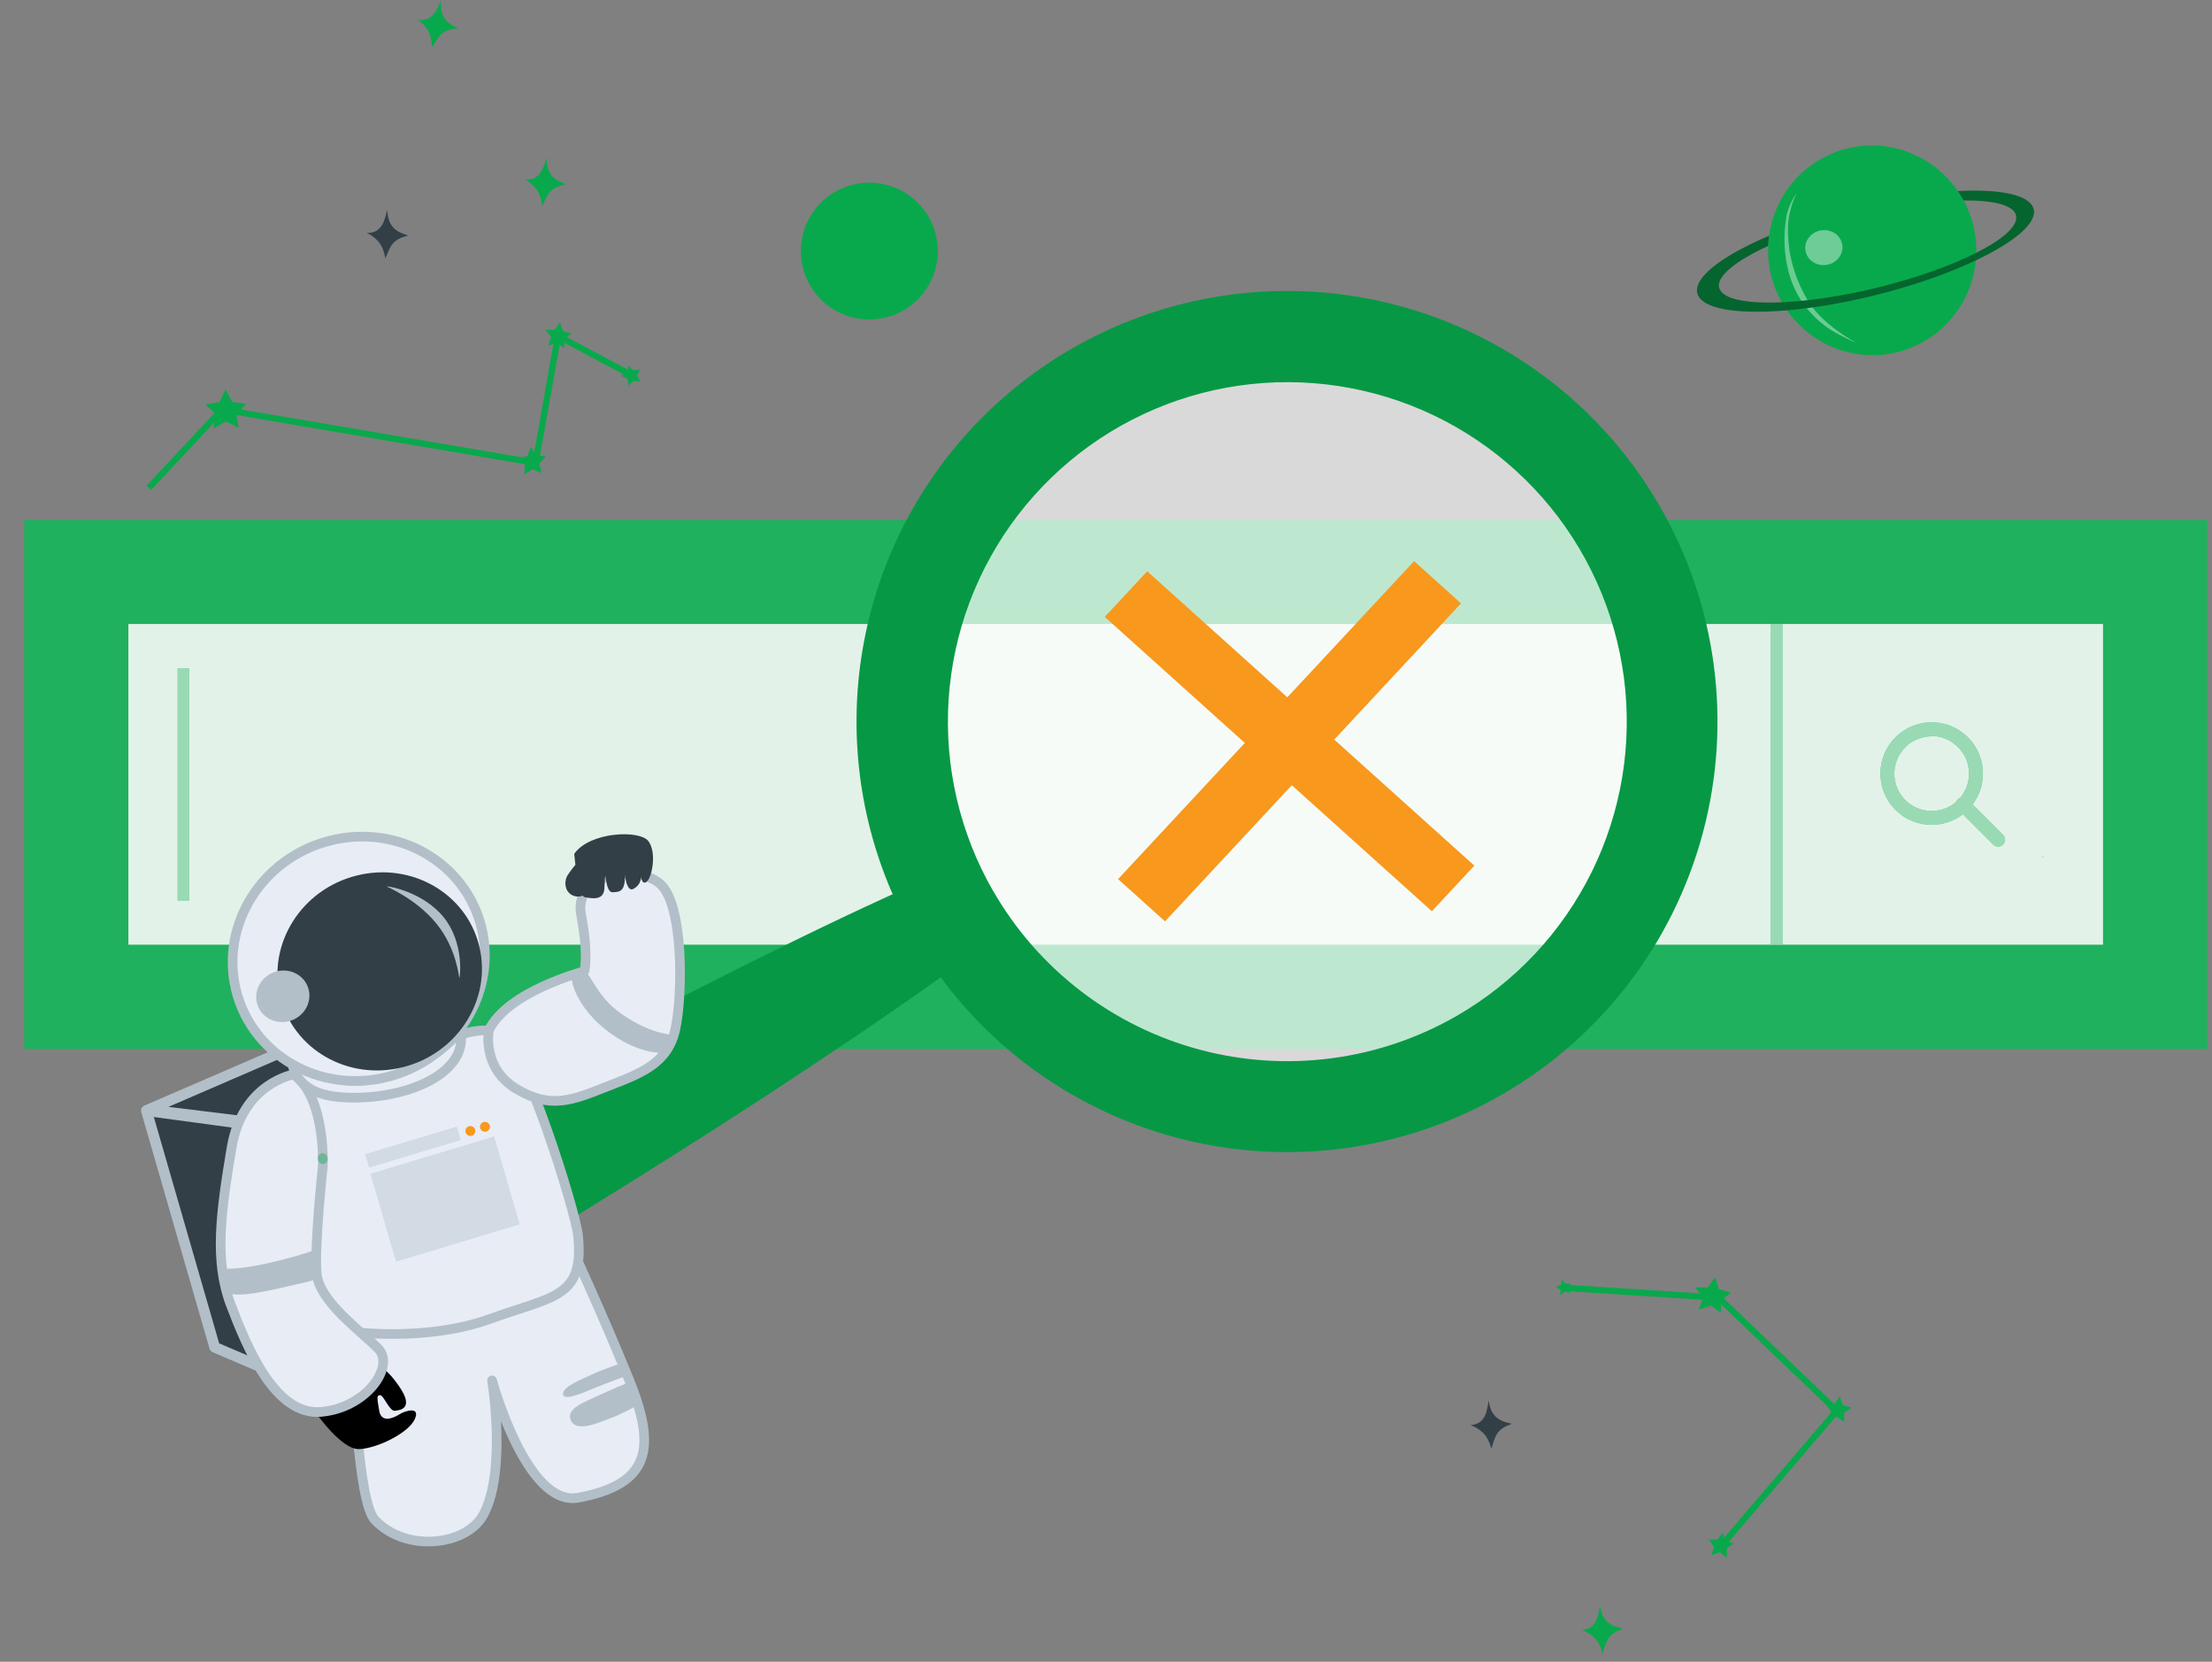 <svg width="229" height="172" viewBox="0 0 229 172" fill="none" xmlns="http://www.w3.org/2000/svg">
<rect x="0" y="0" width="229" height="172" fill="#808080" stroke="none"/>
<g id="Group">
<g id="Group 18">
<g id="Graphics">
<path id="Vector" d="M228.5 53.805H2.509V108.563H228.5V53.805Z" fill="#08A94C"/>
<path id="Vector_2" opacity="0.1" d="M228.5 53.805H2.509V108.563H228.5V53.805Z" fill="#FAFAFA"/>
<path id="Vector_3" d="M217.718 97.781V64.587L13.29 64.587V97.781L217.718 97.781Z" fill="#08A94C"/>
<path id="Vector_4" opacity="0.9" d="M217.718 97.781V64.587L13.29 64.587V97.781L217.718 97.781Z" fill="#FAFAFA"/>
<path id="Vector_5" d="M183.331 64.587V97.781H184.531V64.587H183.331Z" fill="#08A94C"/>
<path id="Vector_6" opacity="0.6" d="M183.331 64.587V97.781H184.531V64.587H183.331Z" fill="#FAFAFA"/>
<path id="Vector_7" d="M18.387 69.165V93.202H19.587V69.165H18.387Z" fill="#08A94C"/>
<path id="Vector_8" opacity="0.6" d="M18.387 69.165V93.202H19.587V69.165H18.387Z" fill="#FAFAFA"/>
<path id="Vector_9" d="M199.978 85.374C199.106 85.374 198.247 85.158 197.478 84.747C196.709 84.335 196.053 83.741 195.569 83.016C195.085 82.29 194.787 81.457 194.701 80.589C194.616 79.721 194.746 78.845 195.08 78.039C195.414 77.233 195.941 76.522 196.615 75.969C197.289 75.415 198.09 75.037 198.945 74.867C199.8 74.696 200.685 74.74 201.519 74.993C202.354 75.246 203.114 75.701 203.73 76.317C204.473 77.059 204.978 78.005 205.183 79.034C205.388 80.063 205.283 81.13 204.881 82.1C204.48 83.069 203.799 83.898 202.927 84.481C202.054 85.064 201.028 85.375 199.978 85.374ZM199.978 76.209C199.083 76.21 198.216 76.52 197.525 77.088C196.833 77.656 196.36 78.447 196.186 79.324C196.012 80.202 196.148 81.113 196.57 81.902C196.993 82.691 197.676 83.309 198.503 83.651C199.33 83.992 200.25 84.037 201.106 83.776C201.962 83.515 202.701 82.966 203.197 82.221C203.694 81.477 203.916 80.583 203.827 79.692C203.739 78.802 203.344 77.97 202.71 77.338C202.355 76.972 201.93 76.68 201.461 76.48C200.992 76.28 200.488 76.176 199.978 76.174V76.209Z" fill="#08A94C"/>
<path id="Vector_10" d="M206.857 87.632C206.762 87.631 206.668 87.612 206.581 87.575C206.493 87.538 206.414 87.484 206.347 87.416L202.717 83.786C202.642 83.722 202.581 83.642 202.538 83.553C202.494 83.464 202.47 83.367 202.466 83.268C202.463 83.169 202.479 83.07 202.515 82.978C202.551 82.886 202.606 82.802 202.676 82.732C202.746 82.662 202.83 82.607 202.922 82.571C203.015 82.535 203.113 82.518 203.212 82.522C203.311 82.526 203.408 82.55 203.498 82.593C203.587 82.636 203.666 82.698 203.731 82.773L207.361 86.403C207.494 86.537 207.57 86.719 207.57 86.909C207.57 87.099 207.494 87.281 207.361 87.416C207.228 87.552 207.047 87.629 206.857 87.632Z" fill="#08A94C"/>
<g id="Group_2" opacity="0.6">
<path id="Vector_11" d="M199.978 85.374C199.106 85.374 198.247 85.158 197.478 84.747C196.709 84.335 196.053 83.741 195.569 83.016C195.085 82.29 194.787 81.457 194.701 80.589C194.616 79.721 194.746 78.845 195.08 78.039C195.414 77.233 195.941 76.522 196.615 75.969C197.289 75.415 198.09 75.037 198.945 74.867C199.8 74.696 200.685 74.74 201.519 74.993C202.354 75.246 203.114 75.701 203.73 76.317C204.473 77.059 204.978 78.005 205.183 79.034C205.388 80.063 205.283 81.13 204.881 82.1C204.48 83.069 203.799 83.898 202.927 84.481C202.054 85.064 201.028 85.375 199.978 85.374ZM199.978 76.209C199.083 76.21 198.216 76.52 197.525 77.088C196.833 77.656 196.36 78.447 196.186 79.324C196.012 80.202 196.148 81.113 196.57 81.902C196.993 82.691 197.676 83.309 198.503 83.651C199.33 83.992 200.25 84.037 201.106 83.776C201.962 83.515 202.701 82.966 203.197 82.221C203.694 81.477 203.916 80.583 203.827 79.692C203.739 78.802 203.344 77.97 202.71 77.338C202.355 76.972 201.93 76.68 201.461 76.48C200.992 76.28 200.488 76.176 199.978 76.174V76.209Z" fill="#FAFAFA"/>
<path id="Vector_12" d="M206.857 87.631C206.762 87.63 206.668 87.611 206.581 87.574C206.493 87.537 206.414 87.483 206.347 87.415L202.717 83.785C202.642 83.721 202.581 83.641 202.538 83.552C202.494 83.463 202.47 83.366 202.466 83.267C202.463 83.168 202.479 83.069 202.515 82.977C202.551 82.885 202.606 82.801 202.676 82.731C202.746 82.661 202.83 82.606 202.922 82.57C203.015 82.534 203.113 82.517 203.212 82.521C203.311 82.525 203.408 82.549 203.498 82.592C203.587 82.635 203.666 82.697 203.731 82.772L207.361 86.402C207.494 86.536 207.57 86.719 207.57 86.909C207.57 87.098 207.494 87.281 207.361 87.415C207.228 87.551 207.047 87.628 206.857 87.631Z" fill="#FAFAFA"/>
</g>
</g>
<g id="Group 17">
<path id="Vector_13" opacity="0.7" d="M171.859 76.469C171.412 86.019 167.43 95.063 160.687 101.842C153.945 108.621 144.922 112.651 135.374 113.15C125.826 113.648 116.433 110.578 109.021 104.538C101.61 98.497 96.708 89.917 95.27 80.465C93.831 71.012 95.958 61.362 101.237 53.39C106.517 45.419 114.571 39.694 123.835 37.329C133.1 34.964 142.912 36.128 151.366 40.594C159.821 45.061 166.312 52.51 169.58 61.496C171.324 66.287 172.098 71.376 171.859 76.469Z" fill="white"/>
<path id="Vector_14" d="M171.844 52.417C167.439 44.78 160.868 38.62 152.962 34.718C145.055 30.816 136.169 29.347 127.427 30.497C118.686 31.646 110.482 35.363 103.853 41.177C97.224 46.99 92.469 54.64 90.189 63.157C87.909 71.674 88.206 80.675 91.043 89.023C93.881 97.371 99.13 104.69 106.128 110.053C113.126 115.417 121.558 118.584 130.356 119.154C139.155 119.725 147.925 117.672 155.556 113.257C165.778 107.343 173.234 97.615 176.288 86.207C179.342 74.8 177.744 62.647 171.844 52.417ZM102.839 92.268C99.364 86.249 97.751 79.335 98.206 72.399C98.66 65.463 101.16 58.819 105.391 53.304C109.622 47.79 115.393 43.654 121.974 41.419C128.555 39.185 135.651 38.952 142.365 40.75C149.079 42.548 155.108 46.297 159.692 51.522C164.275 56.747 167.206 63.214 168.114 70.105C169.022 76.996 167.866 84.001 164.793 90.235C161.719 96.469 156.867 101.651 150.848 105.127C146.852 107.435 142.44 108.933 137.865 109.536C133.29 110.139 128.641 109.835 124.184 108.641C119.726 107.447 115.547 105.386 111.886 102.577C108.225 99.767 105.154 96.264 102.846 92.268H102.839Z" fill="#08A94C"/>
<path id="Vector_15" opacity="0.1" d="M171.844 52.417C167.439 44.78 160.868 38.62 152.962 34.718C145.055 30.816 136.169 29.347 127.427 30.497C118.686 31.646 110.482 35.363 103.853 41.177C97.224 46.99 92.469 54.64 90.189 63.157C87.909 71.674 88.206 80.675 91.043 89.023C93.881 97.371 99.13 104.69 106.128 110.053C113.126 115.417 121.558 118.584 130.356 119.154C139.155 119.725 147.925 117.672 155.556 113.257C165.778 107.343 173.234 97.615 176.288 86.207C179.342 74.8 177.744 62.647 171.844 52.417ZM102.839 92.268C99.364 86.249 97.751 79.335 98.206 72.399C98.66 65.463 101.16 58.819 105.391 53.304C109.622 47.79 115.393 43.654 121.974 41.419C128.555 39.185 135.652 38.952 142.365 40.75C149.079 42.548 155.108 46.297 159.692 51.522C164.275 56.747 167.206 63.214 168.114 70.105C169.022 76.996 167.866 84.001 164.793 90.235C161.719 96.469 156.867 101.651 150.848 105.127C146.852 107.435 142.44 108.933 137.865 109.536C133.29 110.139 128.641 109.835 124.184 108.641C119.726 107.447 115.547 105.386 111.886 102.577C108.225 99.767 105.154 96.264 102.846 92.268H102.839Z" fill="black"/>
<path id="Vector_16" d="M101.531 98.155C95.68 102.468 89.678 106.565 83.647 110.569C77.617 114.573 71.507 118.476 65.368 122.307C59.23 126.138 53.033 129.89 46.816 133.535C43.711 135.389 40.577 137.186 37.471 139.012C35.929 139.994 34.247 140.738 32.483 141.219C31.542 141.469 30.579 141.63 29.608 141.7C28.529 141.788 27.444 141.733 26.38 141.535C25.62 141.385 24.897 141.086 24.252 140.656C23.608 140.226 23.054 139.673 22.624 139.028C22.193 138.384 21.894 137.661 21.743 136.901C21.592 136.141 21.592 135.359 21.744 134.599C21.793 134.354 21.86 134.114 21.945 133.88C22.292 132.861 22.776 131.894 23.383 131.005C23.924 130.205 24.541 129.459 25.223 128.776C26.523 127.489 28.008 126.404 29.629 125.556C32.77 123.766 35.89 121.962 39.053 120.187C45.349 116.629 51.704 113.164 58.072 109.742C64.441 106.321 70.888 103.007 77.372 99.773C83.856 96.538 90.39 93.39 97.06 90.486C98.067 90.041 99.202 89.983 100.249 90.324C101.295 90.665 102.179 91.381 102.73 92.334C103.28 93.287 103.46 94.41 103.233 95.487C103.007 96.564 102.39 97.519 101.502 98.17L101.531 98.155Z" fill="#08A94C"/>
<path id="Vector_17" opacity="0.1" d="M101.531 98.155C95.68 102.468 89.678 106.565 83.647 110.569C77.617 114.573 71.507 118.476 65.368 122.307C59.23 126.138 53.033 129.89 46.816 133.535C43.711 135.389 40.577 137.186 37.471 139.012C35.929 139.994 34.247 140.738 32.483 141.219C31.542 141.469 30.579 141.63 29.608 141.7C28.529 141.788 27.444 141.733 26.38 141.535C25.62 141.385 24.897 141.086 24.252 140.656C23.608 140.226 23.054 139.673 22.624 139.028C22.193 138.384 21.894 137.661 21.743 136.901C21.592 136.141 21.592 135.359 21.744 134.599C21.793 134.354 21.86 134.114 21.945 133.88C22.292 132.861 22.776 131.894 23.383 131.005C23.924 130.205 24.541 129.459 25.223 128.776C26.523 127.489 28.008 126.404 29.629 125.556C32.77 123.766 35.89 121.962 39.053 120.187C45.349 116.629 51.704 113.164 58.072 109.742C64.441 106.321 70.888 103.007 77.372 99.773C83.856 96.538 90.39 93.39 97.06 90.486C98.067 90.041 99.202 89.983 100.249 90.324C101.295 90.665 102.179 91.381 102.73 92.334C103.28 93.287 103.46 94.41 103.233 95.487C103.007 96.564 102.39 97.519 101.502 98.17L101.531 98.155Z" fill="black"/>
<g id="Group 20">
<path id="Vector_18" d="M152.634 89.598L148.237 94.32L114.37 63.85L118.768 59.128L152.634 89.598Z" fill="#F8981D"/>
<path id="Vector_19" d="M146.396 58.082L151.255 62.455L120.613 95.365L115.749 90.991L146.396 58.082Z" fill="#F8981D"/>
</g>
</g>
</g>
<path id="Vector_20" d="M82.904 25.986C82.904 22.073 86.081 18.903 89.996 18.903C93.911 18.903 97.088 22.076 97.088 25.986C97.088 29.896 93.911 33.069 89.996 33.069C86.081 33.069 82.904 29.896 82.904 25.986Z" fill="#08A94C"/>
<g id="Group_3">
<path id="Vector_21" d="M192.183 15.182C187.356 15.917 183.776 19.771 183.143 24.403C183.094 24.75 183.069 25.1 183.053 25.453C183.025 26.138 183.059 26.838 183.165 27.542C183.373 28.902 183.832 30.16 184.474 31.288C184.635 31.573 184.812 31.855 184.998 32.121C187.282 35.396 191.271 37.283 195.459 36.645C200.451 35.886 204.102 31.786 204.549 26.947C204.574 26.69 204.59 26.429 204.596 26.166C204.608 25.549 204.58 24.924 204.484 24.291C204.289 23.009 203.864 21.822 203.28 20.747C203.097 20.409 202.902 20.087 202.688 19.774C200.414 16.459 196.399 14.538 192.183 15.182Z" fill="#08A94C"/>
<path id="Vector_22" d="M186.004 19.988C186.022 19.969 185.138 21.09 184.912 22.587C184.629 24.44 184.685 26.305 185.16 28.117C185.774 30.466 187.142 32.434 189.124 33.865C189.981 34.481 191.712 35.334 192.1 35.439C192.118 35.445 188.575 33.602 187.08 30.983C185.731 28.619 185.06 26.237 185.104 23.501C185.132 21.71 185.966 20.022 186 19.984L186.004 19.988Z" fill="#6BCB94"/>
<path id="Vector_23" d="M202.685 19.774C202.899 20.084 203.094 20.409 203.277 20.747C206.346 20.719 208.421 21.218 208.706 22.271C208.995 23.343 207.375 24.762 204.593 26.166C202.012 27.474 198.428 28.769 194.346 29.769C190.673 30.671 187.257 31.16 184.474 31.285C180.829 31.449 178.294 30.968 177.981 29.797C177.661 28.611 179.697 27.003 183.053 25.45C183.066 25.097 183.094 24.747 183.143 24.4C178.316 26.454 175.288 28.728 175.719 30.367C176.144 31.988 179.839 32.567 185.002 32.121C187.775 31.879 190.952 31.356 194.309 30.513C198.267 29.518 201.779 28.261 204.552 26.947C208.517 25.072 210.918 23.096 210.534 21.63C210.149 20.162 207.087 19.548 202.688 19.774H202.685Z" fill="#05652E"/>
<path id="Vector_24" d="M186.91 25.921C186.758 24.933 187.49 24.003 188.545 23.842C189.599 23.681 190.573 24.35 190.725 25.339C190.877 26.327 190.145 27.257 189.091 27.418C188.036 27.579 187.062 26.907 186.91 25.921Z" fill="#6ECC96"/>
</g>
<path id="Vector_25" d="M211.408 88.708C211.408 88.686 211.442 88.668 211.486 88.668C211.529 88.668 211.563 88.686 211.563 88.708C211.563 88.73 211.529 88.748 211.486 88.748C211.442 88.748 211.408 88.73 211.408 88.708Z" fill="#6ECC96"/>
<g id="Group_4">
<path id="Vector_26" d="M178.186 135.893L177.122 135.118L175.881 135.555L176.291 134.303L175.49 133.256H176.806L177.553 132.178L177.957 133.429L179.219 133.807L178.152 134.579L178.183 135.893H178.186Z" fill="#08A94C"/>
<path id="Vector_27" d="M178.103 134.483L190.155 146.022L178.462 159.685" stroke="#08A94C" stroke-width="0.65" stroke-linejoin="round"/>
<path id="Vector_28" d="M190.927 147.207L190.155 146.644L189.252 146.963L189.55 146.055L188.97 145.296H189.925L190.471 144.509L190.766 145.42L191.681 145.695L190.906 146.256L190.93 147.211L190.927 147.207Z" fill="#08A94C"/>
<path id="Vector_29" d="M178.776 161.206L178.031 160.664L177.163 160.967L177.448 160.094L176.89 159.362H177.811L178.335 158.606L178.618 159.483L179.502 159.747L178.757 160.286L178.779 161.206H178.776Z" fill="#08A94C"/>
<path id="Vector_30" d="M162.551 133.838L161.998 133.687L161.561 134.055L161.533 133.485L161.046 133.185L161.583 132.983L161.719 132.429L162.076 132.875L162.647 132.835L162.33 133.312L162.547 133.842L162.551 133.838Z" fill="#08A94C"/>
<path id="Vector_31" d="M161.619 133.271L177.55 134.294" stroke="#08A94C" stroke-width="0.65" stroke-linejoin="round"/>
</g>
<g id="Group_5">
<path id="Vector_32" d="M58.423 36.039L57.651 35.475L56.748 35.794L57.046 34.887L56.466 34.128H57.421L57.964 33.344L58.259 34.255L59.174 34.527L58.399 35.088L58.42 36.042L58.423 36.039Z" fill="#08A94C"/>
<path id="Vector_33" d="M65.08 39.934L64.966 39.209L64.302 38.89L64.956 38.558L65.052 37.83L65.574 38.351L66.296 38.217L65.962 38.874L66.312 39.519L65.586 39.404L65.077 39.937L65.08 39.934Z" fill="#08A94C"/>
<path id="Vector_34" d="M56.081 48.978L55.141 48.569L54.27 49.111L54.369 48.092L53.584 47.432L54.586 47.212L54.971 46.261L55.492 47.144L56.516 47.218L55.833 47.986L56.078 48.981L56.081 48.978Z" fill="#08A94C"/>
<path id="Vector_35" d="M24.72 44.299L23.401 43.627L22.102 44.33L22.334 42.871L21.261 41.852L22.722 41.622L23.361 40.29L24.031 41.607L25.498 41.802L24.453 42.846L24.72 44.299Z" fill="#08A94C"/>
<path id="Vector_36" d="M15.416 50.487L22.998 42.375L55.442 47.903L57.775 34.766L65.084 38.673" stroke="#08A94C" stroke-width="0.65" stroke-linejoin="round"/>
</g>
<g id="Group_6">
<path id="Vector_37" d="M154.122 144.946C153.963 145.557 153.979 147.444 152.235 147.496C154.01 148.224 154.156 149.293 154.404 149.947C154.829 148.478 154.993 147.914 156.517 147.375C155.769 147.158 154.373 147.044 154.118 144.946H154.122Z" fill="#333F47"/>
<path id="Vector_38" d="M165.643 166.142C165.485 166.752 165.5 168.639 163.757 168.695C165.534 169.423 165.677 170.489 165.925 171.145C166.35 169.677 166.515 169.113 168.038 168.574C167.29 168.357 165.894 168.242 165.64 166.142H165.643Z" fill="#08A94C"/>
<path id="Vector_39" d="M56.596 16.322C56.348 16.905 56.085 18.773 54.353 18.569C56.004 19.551 55.985 20.629 56.137 21.314C56.776 19.922 57.022 19.39 58.61 19.083C57.903 18.758 56.541 18.438 56.596 16.325V16.322Z" fill="#08A94C"/>
<path id="Vector_40" d="M45.673 0C45.37 0.555 44.926 2.389 43.223 2.017C44.771 3.154 44.647 4.226 44.73 4.92C45.5 3.597 45.798 3.092 47.408 2.94C46.734 2.55 45.41 2.098 45.673 0V0Z" fill="#08A94C"/>
<path id="Vector_41" d="M40.095 21.737C39.878 22.329 39.714 24.21 37.977 24.098C39.677 24.991 39.717 26.069 39.9 26.744C40.465 25.322 40.682 24.777 42.252 24.386C41.529 24.098 40.151 23.85 40.099 21.737H40.095Z" fill="#333F47"/>
</g>
<g id="Group 19">
<g id="Group_7">
<path id="Vector_42" d="M22.229 139.45L15.156 114.95L26.579 116.496L34.34 144.632L22.231 139.448L22.229 139.45Z" fill="#333F47" stroke="#B2BFC8" stroke-width="1.11" stroke-linejoin="round"/>
<path id="Vector_43" d="M15.34 114.869L34.111 106.754L44.499 109.147L27.114 116.306L15.34 114.869Z" fill="#333F47" stroke="#B2BFC8" stroke-width="1.11" stroke-linejoin="round"/>
</g>
<g id="Group 2">
<path id="Vector_44" d="M36.622 141.987C36.622 141.987 37.033 155.412 38.793 157.297C42.017 160.747 48.305 159.983 50.038 156.788C52.481 152.277 50.944 142.879 50.944 142.879C50.944 142.879 54.502 156.016 59.867 155.018C67.35 153.622 67.987 149.863 65.113 142.779C62.237 135.692 58.768 128.235 58.768 128.235L36.605 135.492L36.622 141.987Z" fill="#E8ECF5" stroke="#B2BFC8" stroke-linejoin="round"/>
<g id="Group_8">
<path id="Vector_45" d="M36.183 137.815C36.183 137.815 44.005 138.94 50.697 136.525C57.392 134.112 60.468 134.336 59.849 127.932C59.595 125.317 54.087 107.865 51.748 106.969C49.409 106.077 47.619 107.331 44.952 107.776C42.286 108.218 30.926 108.021 28.95 113.852C26.974 119.684 31.482 134.462 36.181 137.817L36.183 137.815Z" fill="#E8ECF5" stroke="#B2BFC8" stroke-linejoin="round"/>
<path id="Vector_46" opacity="0.4" d="M38.35 121.487L51.158 117.633L53.806 126.728L41 130.584L38.352 121.489L38.35 121.487Z" fill="#B2BFC8"/>
<path id="Vector_47" d="M48.295 117.388C48.116 117.168 48.149 116.846 48.369 116.667C48.588 116.488 48.91 116.521 49.089 116.74C49.268 116.959 49.235 117.281 49.016 117.46C48.796 117.639 48.474 117.607 48.295 117.388Z" fill="#F8981D"/>
<path id="Vector_48" opacity="0.4" d="M37.796 119.465L47.286 116.606L47.704 117.996L38.212 120.856L37.796 119.465Z" fill="#B2BFC8"/>
<path id="Vector_49" opacity="0.4" d="M49.7 116.818L49.719 116.803L49.743 116.831L49.724 116.847L49.7 116.818Z" fill="#B2BFC8"/>
<path id="Vector_50" d="M49.809 116.952C49.63 116.733 49.663 116.411 49.882 116.232C50.102 116.053 50.424 116.085 50.603 116.304C50.782 116.524 50.749 116.846 50.529 117.025C50.31 117.204 49.988 117.171 49.809 116.952Z" fill="#F8981D"/>
</g>
<g id="Group_9">
<path id="Vector_51" d="M32.662 146.18C32.662 146.18 35.327 150.039 37.159 149.989C38.991 149.939 42.242 148.356 42.92 146.931C43.595 145.506 41.921 146.022 41.363 146.382C40.805 146.738 39.487 147.36 39.259 146.028C39.032 144.698 38.979 144.399 39.356 144.409C39.733 144.419 40.313 146.085 40.881 146.022C41.448 145.957 42.838 145.794 41.423 143.646C40.01 141.501 38.745 140.983 38.745 140.983C38.745 140.983 39.083 143.844 32.662 146.184L32.662 146.18Z" fill="black"/>
<path id="Vector_52" d="M30.388 111.215C30.388 111.215 25.098 112.096 23.974 118.793C22.853 125.493 22.163 130.488 23.884 135.03C25.606 139.573 28.516 146.549 33.235 146.138C37.95 145.726 40.893 141.43 39.185 139.629C37.476 137.83 33.044 134.755 32.786 131.823C32.527 128.891 33.421 120.713 33.421 120.713C33.421 120.713 33.745 113.553 30.388 111.215Z" fill="#E8ECF5" stroke="#B2BFC8" stroke-linejoin="round"/>
<path id="Vector_53" d="M23.428 133.681C23.903 134.243 26.094 133.999 28.846 133.358C31.509 132.738 32.656 132.538 32.77 132.315C32.941 131.979 32.647 130.622 32.74 129.371C32.745 129.307 30.758 130.102 27.322 130.835C23.907 131.564 23.002 131.229 22.932 131.28C22.811 131.369 23.032 133.214 23.428 133.681Z" fill="#B2BFC8"/>
</g>
<g id="Group_10">
<path id="Vector_54" d="M30.232 109.82C30.232 109.82 30.294 112.604 33.896 113.368C34.627 113.524 35.514 113.617 36.588 113.617C42.812 113.613 48.531 110.802 47.658 106.681C47.658 106.681 44.711 110.496 39.494 111.548C36.782 112.097 36.423 111.852 34.542 111.612C32.981 111.413 30.232 109.82 30.232 109.82Z" fill="#E8ECF5" stroke="#B2BFC8" stroke-linejoin="round"/>
<path id="Vector_55" d="M24.424 102.44C22.788 95.684 27.154 88.773 34.178 87.006C41.2 85.236 48.217 89.282 49.853 96.037C51.488 102.792 47.122 109.704 40.098 111.471C36.857 112.287 33.619 111.864 30.909 110.51C27.746 108.928 25.304 106.078 24.422 102.438L24.424 102.44Z" fill="#E8ECF5" stroke="#B2BFC8" stroke-linejoin="round"/>
<path id="Vector_56" d="M29.002 103.137C27.675 97.66 31.216 92.057 36.909 90.626C42.602 89.191 48.292 92.471 49.619 97.948C50.944 103.427 47.403 109.027 41.71 110.461C36.018 111.894 30.327 108.616 29.002 103.137Z" fill="#333F47"/>
<path id="Vector_57" d="M26.595 103.796C26.249 102.37 27.171 100.913 28.653 100.539C30.135 100.166 31.615 101.018 31.96 102.445C32.306 103.871 31.384 105.328 29.902 105.702C28.42 106.076 26.938 105.221 26.595 103.796Z" fill="#B2BFC8"/>
<path id="Vector_58" d="M45.18 95.597C43.022 92.951 39.996 91.799 40.059 91.748C40.123 91.696 43.759 92.276 45.917 94.922C48.076 97.568 47.626 101.167 47.563 101.219C47.5 101.27 47.339 98.243 45.18 95.597Z" fill="#B2BFC8"/>
</g>
<path id="Vector_59" d="M50.607 106.646C50.607 106.646 49.857 110.512 53.433 112.686C57.008 114.859 59.315 113.844 62.791 112.482C66.269 111.118 69.145 110.143 69.924 106.488C70.703 102.837 70.769 93.566 68.321 91.468C65.868 89.37 59.345 90.395 60.159 94.697C60.974 98.997 60.487 100.535 60.487 100.535C60.487 100.535 52.535 102.603 50.605 106.644L50.607 106.646Z" fill="#E8ECF5" stroke="#B2BFC8" stroke-linejoin="round"/>
<path id="Vector_60" d="M59.449 88.378C59.449 88.378 59.812 92.72 60.543 92.86C61.276 93.002 62.472 93.23 62.567 92.006C62.661 90.78 62.617 89.53 62.617 89.53C62.617 89.53 62.62 92.382 63.401 92.351C64.185 92.321 64.975 92.385 64.594 89.495C64.594 89.495 64.678 92.544 65.607 91.987C66.535 91.43 66.404 90.724 66.269 89.288C66.269 89.288 66.182 91.613 66.831 91.341C67.48 91.068 68.038 88.28 67.132 87.069C66.226 85.856 61.02 86.096 59.45 88.376L59.449 88.378Z" fill="#333F47"/>
<path id="Vector_61" d="M59.213 90.812C59.213 90.812 60.628 88.657 61.626 88.602C62.623 88.55 63.004 89.548 62.247 90.486C61.49 91.424 60.327 92.493 59.608 92.27C58.891 92.046 58.945 91.17 59.213 90.808L59.213 90.812Z" fill="#333F47" stroke="#333F47" stroke-linejoin="round"/>
<path id="Vector_62" opacity="0.4" d="M33.391 119.865C33.405 119.901 33.416 119.939 33.428 119.977" stroke="#08A94C" stroke-linecap="round" stroke-linejoin="round"/>
<path id="Vector_63" d="M90.255 100.097C90.178 100.049 90.101 100.001 90.023 99.953L90.255 100.097Z" fill="#E8ECF5"/>
<path id="Vector_64" d="M60.253 100.716C59.456 100.775 59.731 101.653 59.974 102.061C60.381 102.739 60.763 103.468 61.271 104.064C61.451 104.276 61.526 104.579 61.708 104.793C61.928 105.052 62.129 105.259 62.31 105.563" fill="#E8ECF5"/>
<path id="Vector_65" d="M62.473 103.861C62.445 103.815 62.418 103.77 62.389 103.723L62.473 103.861Z" fill="#B2BFC8"/>
<path id="Vector_66" d="M60.572 100.565C61.195 100.873 61.849 103.222 64.328 104.939C67.799 107.343 69.824 106.965 69.72 107.231C69.428 107.976 68.978 109.049 68.576 109.008C67.869 108.937 65.875 108.913 63.056 106.844C59.651 104.345 58.848 101.117 59.312 100.91C59.497 100.829 60.389 100.473 60.574 100.563L60.572 100.565Z" fill="#B2BFC8"/>
<path id="Vector_67" d="M38.078 125.428C38.086 125.453 38.092 125.476 38.102 125.5L38.078 125.428Z" fill="#B2BFC8"/>
<path id="Vector_68" d="M61.817 144.508C60.406 145.167 58.543 145.818 59.114 147.044C59.687 148.272 61.935 147.276 63.146 146.815C64.255 146.393 65.908 145.556 66.116 145.332C66.211 145.23 65.187 143.137 65.144 143.112C65.052 143.057 63.017 143.945 61.814 144.508L61.817 144.508Z" fill="#B2BFC8"/>
<path id="Vector_69" d="M61.347 142.234C59.974 142.869 58.236 143.553 58.29 144.309C58.346 145.067 60.513 144.096 61.659 143.621C62.706 143.186 64.668 142.509 64.914 142.331C65.025 142.25 64.449 141.107 64.423 141.094C64.366 141.067 62.521 141.693 61.347 142.234Z" fill="#B2BFC8"/>
</g>
</g>
</g>
</svg>
